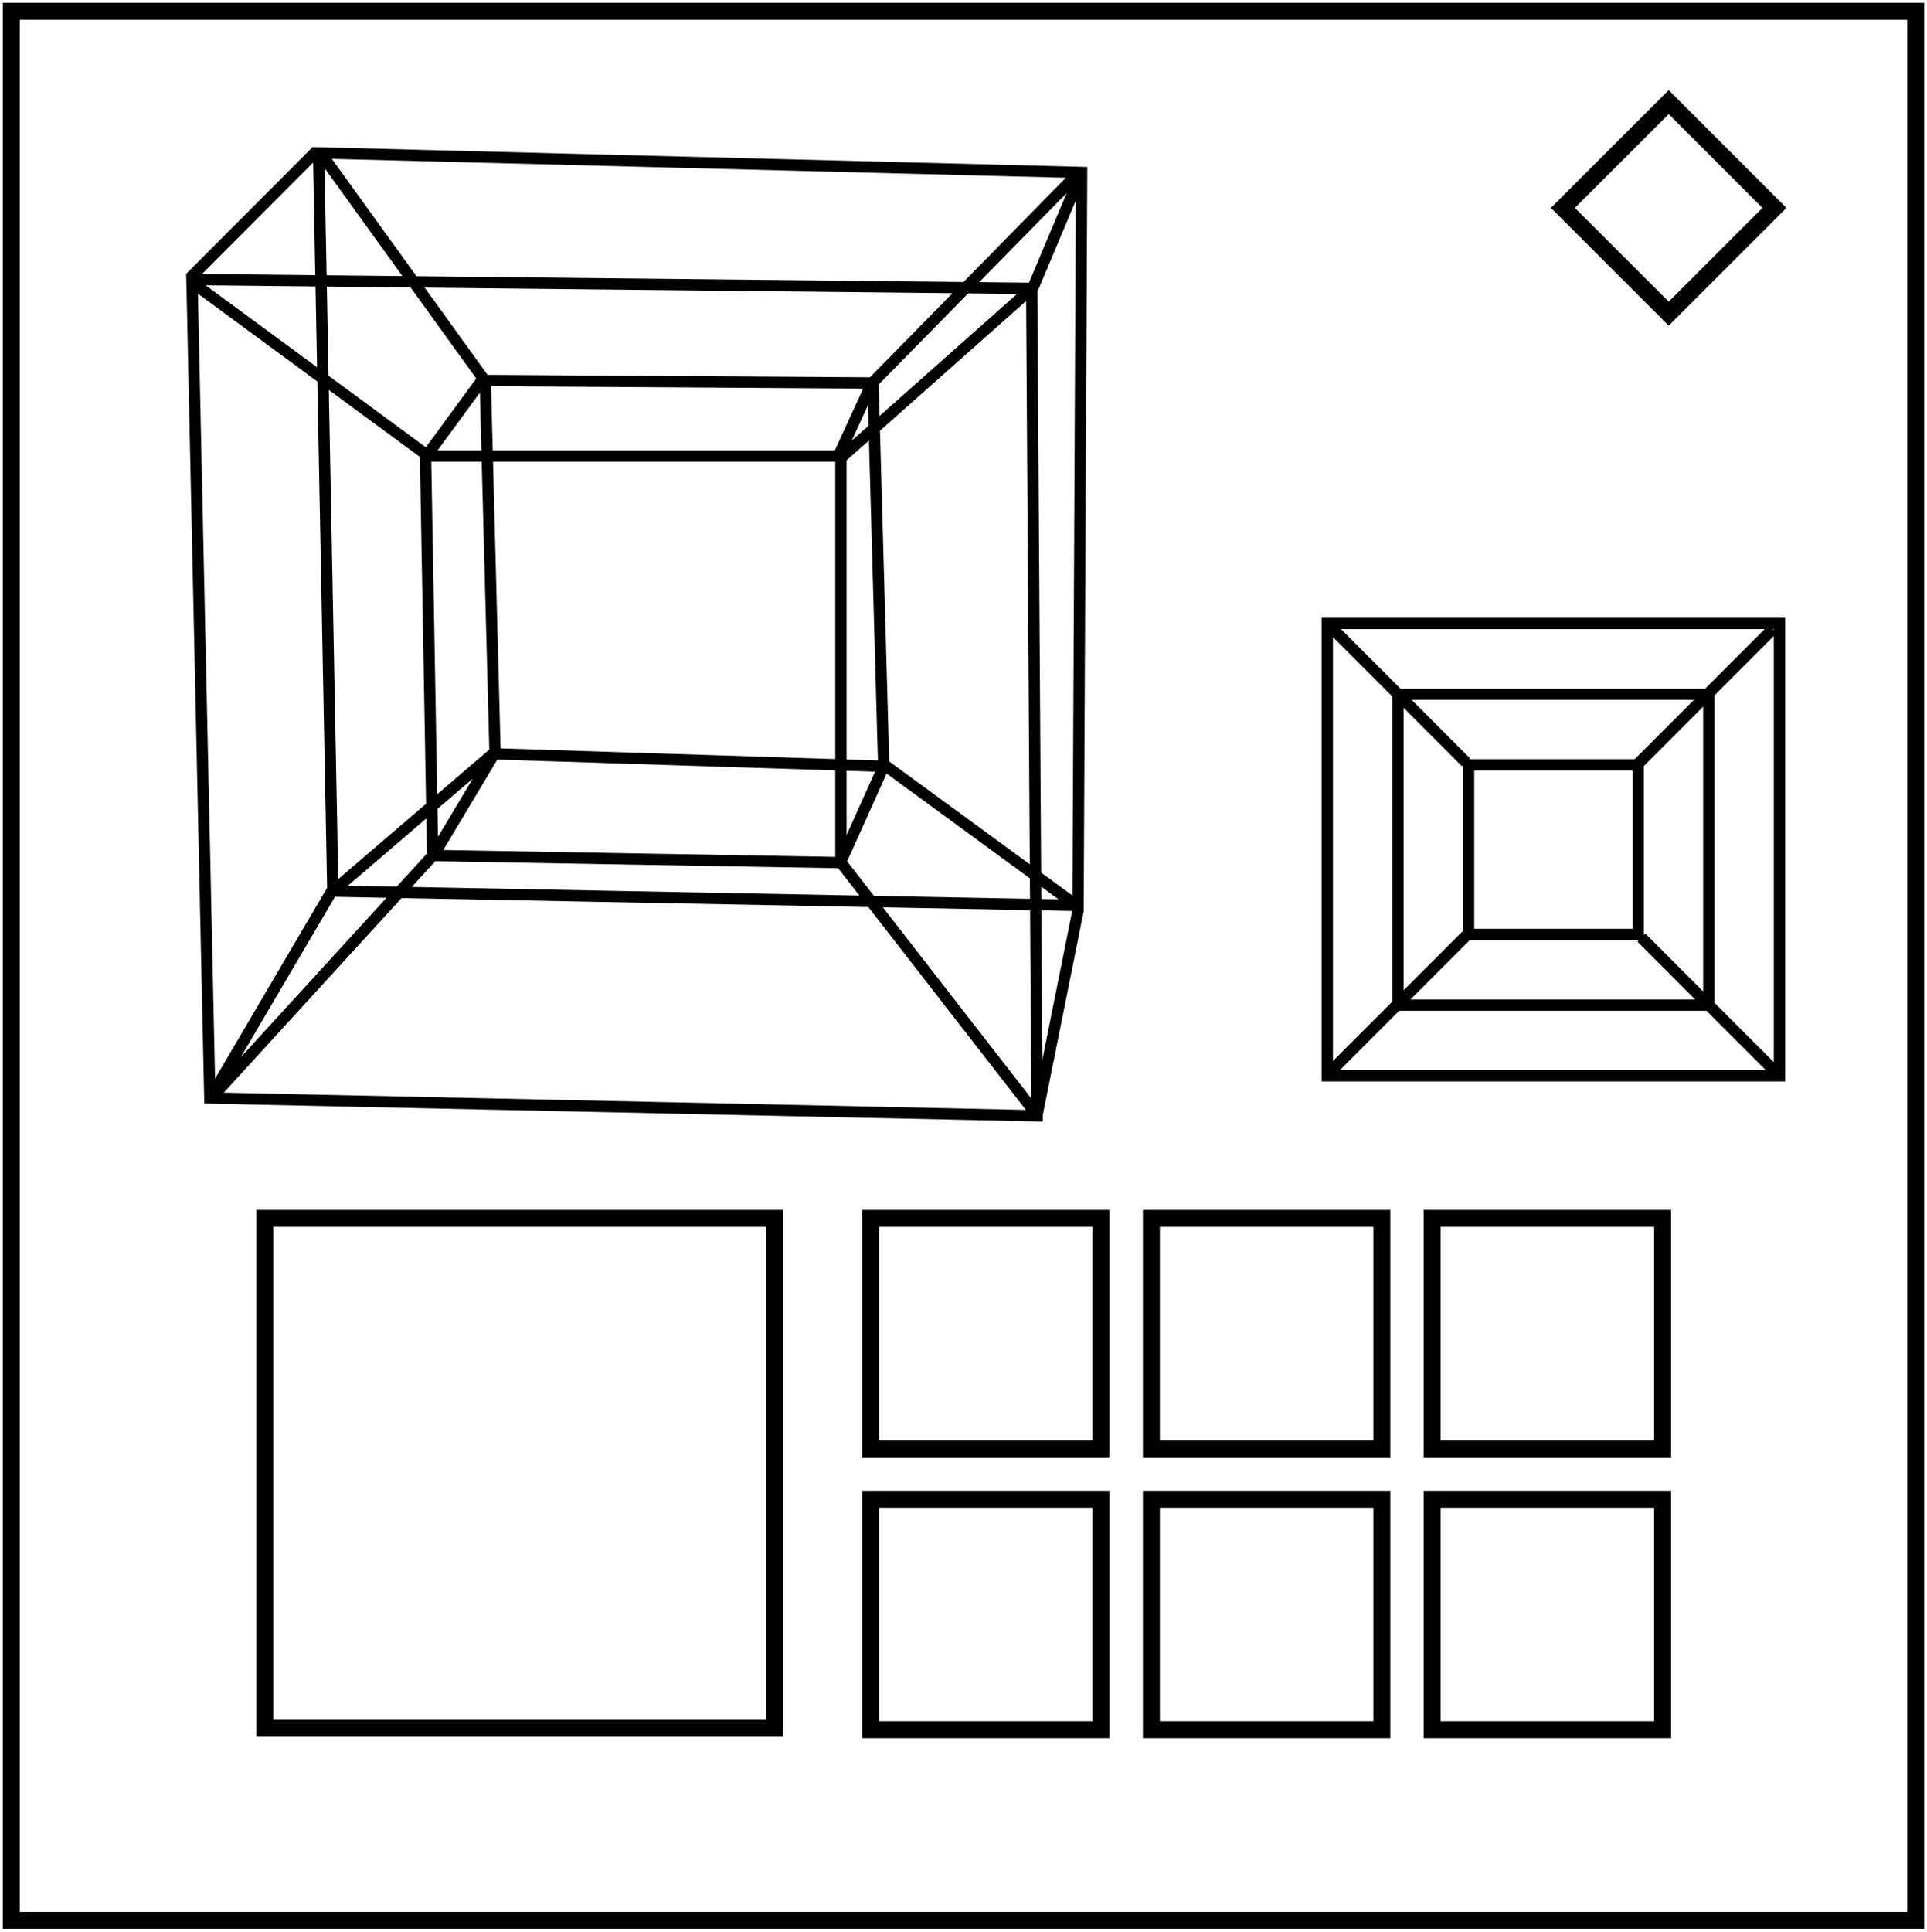 <svg xmlns="http://www.w3.org/2000/svg" fill="none" stroke="#000" stroke-width="3" viewBox="0 0 340.91 341.67"><path d="M2 2h336.91v337.67H2Z"/><path d="m295.21 18.06 18.71 18.71-18.71 18.71-18.71-18.71ZM46.85 215.51v90.18h90.18v-90.18H46.85zm107.16 0v40.77h40.77v-40.77h-40.77zm49.68 0v40.77h40.77v-40.77h-40.77zm49.67 0v40.77h40.77v-40.77h-40.77zm-99.35 49.67v40.77h40.77v-40.77h-40.77zm49.68 0v40.77h40.77v-40.77h-40.77zm49.67 0v40.77h40.77v-40.77h-40.77z"/><g stroke-width="2"><path d="M259.81 135.28h30v30h-30zm-24.3-24.31 23.85 23.86m54.25-23.56-23.86 23.87m-30.29 30.29-23.86 23.86m54.78-23.44 23.86 23.86m-66.93-66.93h55v55h-55zm-12.5-12.5h80v80h-80z"/><path stroke-linecap="square" d="m33.96 49.44 3.16 144.77 146.35 3.15-.95-146.35zm21.345-22.008L34.378 48.413m156.516-16.88L182.65 51.11M58.88 157.3l-21.102 35.922m152.761-31.27-7.013 34.938M87.38 133.412 76.86 151m79.48-15.46-7.53 16.74m5.32-84.23-5.708 12.419M85.38 67.1l-9.589 13.076M87.58 133.02l-27.989 24.003m97.189-21.493 33.109 24.227M76.86 151l-38.89 42.552m110.91-40.842 33.95 43.7m-.63-145.1-33.43 29.67m-73.435-.623L34.58 50.38m22.73-22.5 28.05 38.9m104.912-35.658-36.298 36.973M56.36 27.04l2.52 130.58 131.84 2.53.63-129.64zM85.84 67.3l1.74 66.04 68.76 2.2-1.9-67.8zM75.28 80.66l1.26 70.66 72.23 1.26V80.66Z"/></g></svg>